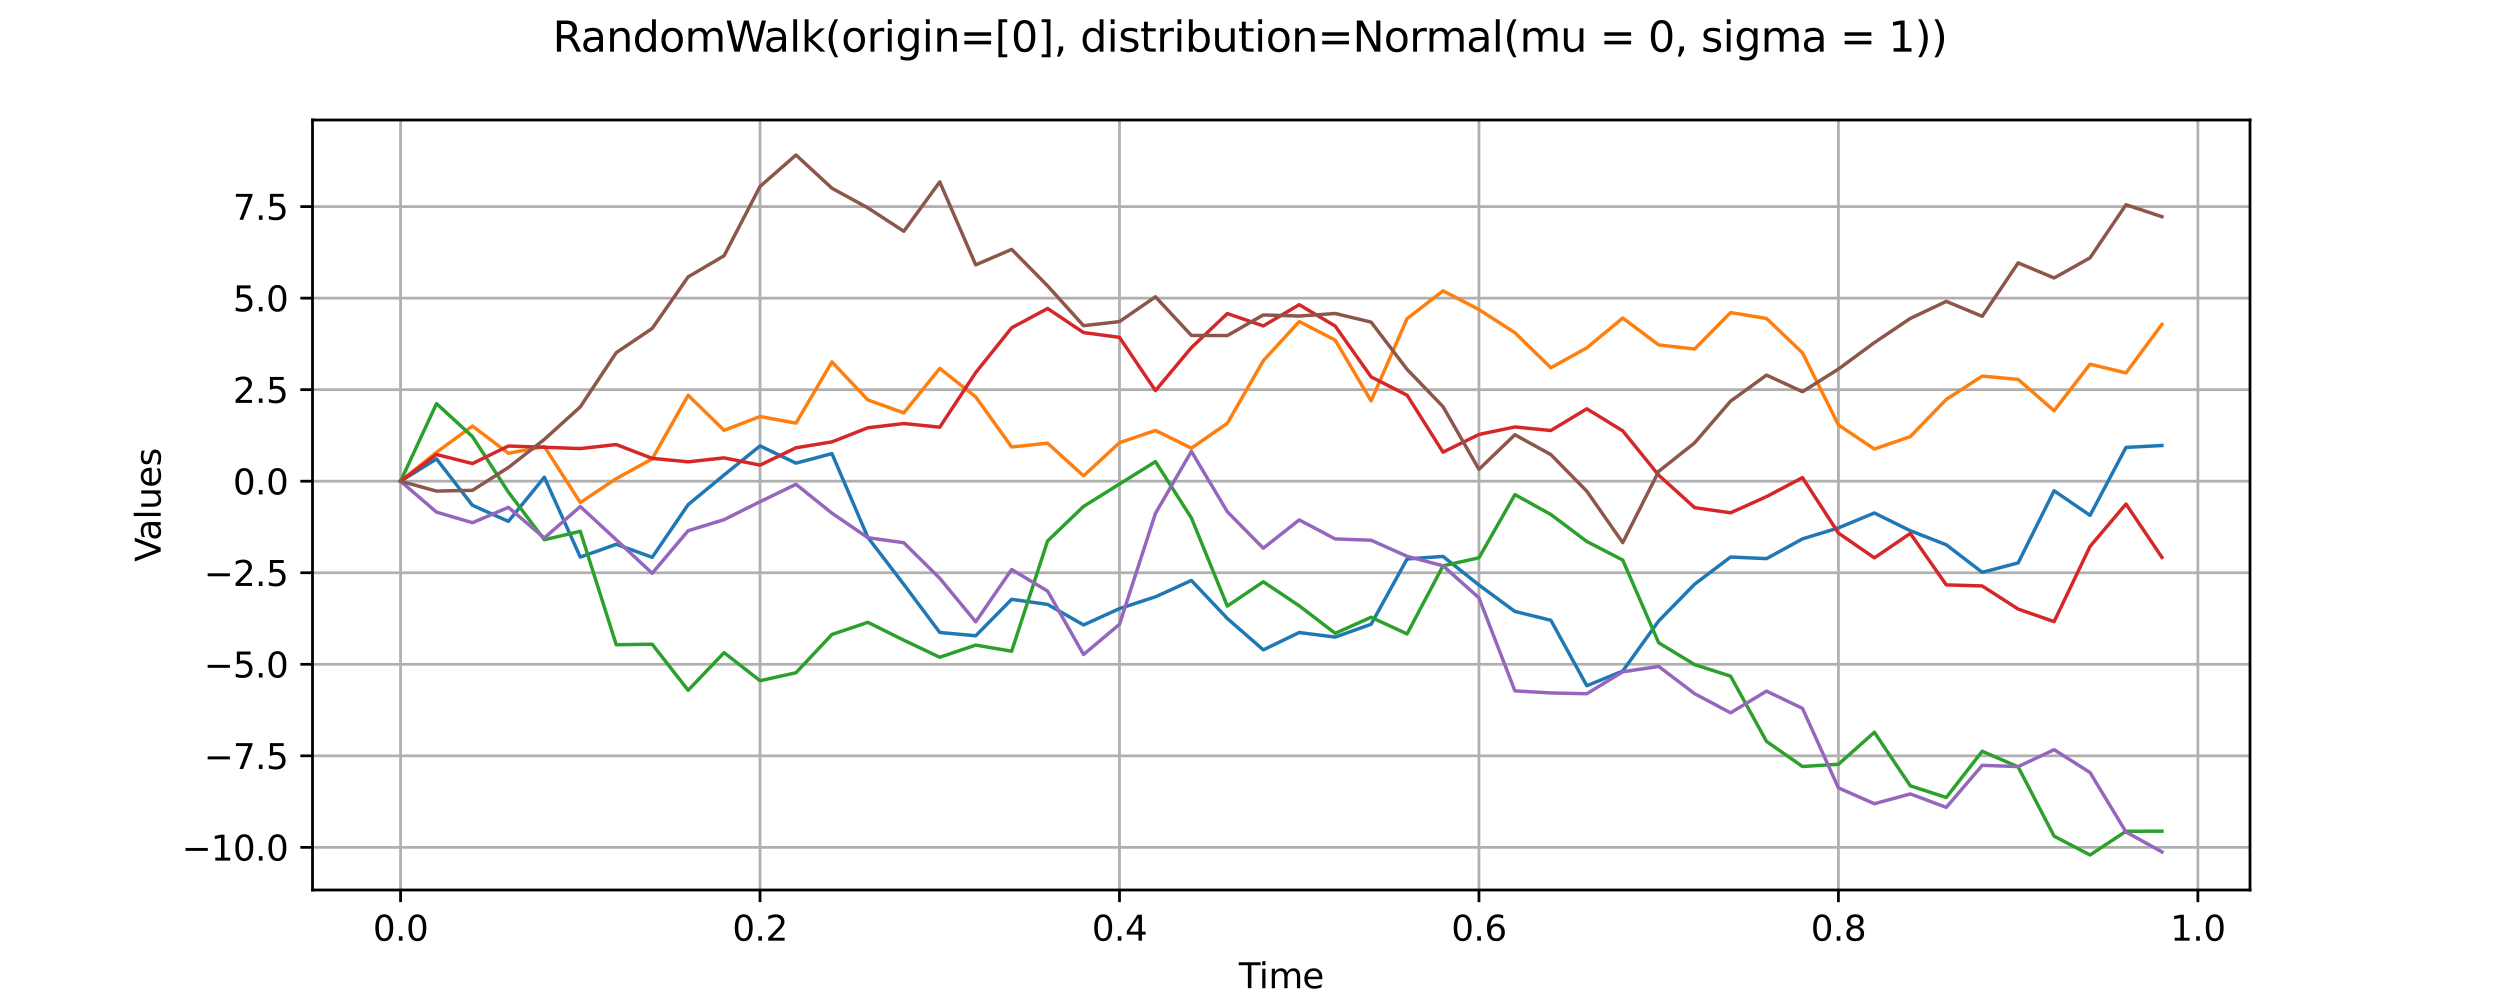 <?xml version="1.0" encoding="utf-8" standalone="no"?>
<!DOCTYPE svg PUBLIC "-//W3C//DTD SVG 1.1//EN"
  "http://www.w3.org/Graphics/SVG/1.1/DTD/svg11.dtd">
<svg xmlns:xlink="http://www.w3.org/1999/xlink" width="720pt" height="288pt" viewBox="0 0 720 288" xmlns="http://www.w3.org/2000/svg" version="1.1">
 <defs>
  <style type="text/css">*{stroke-linejoin: round; stroke-linecap: butt}</style>
 </defs>
 <g id="figure_1">
  <g id="patch_1">
   <path d="M 0 288 
L 720 288 
L 720 0 
L 0 0 
z
" style="fill: #ffffff"/>
  </g>
  <g id="axes_1">
   <g id="patch_2">
    <path d="M 90 256.32 
L 648 256.32 
L 648 34.56 
L 90 34.56 
z
" style="fill: #ffffff"/>
   </g>
   <g id="matplotlib.axis_1">
    <g id="xtick_1">
     <g id="line2d_1">
      <path d="M 115.364 256.32 
L 115.364 34.56 
" clip-path="url(#p24b1c2b25b)" style="fill: none; stroke: #b0b0b0; stroke-width: 0.8; stroke-linecap: square"/>
     </g>
     <g id="line2d_2">
      <defs>
       <path id="m6e82d33ff3" d="M 0 0 
L 0 3.5 
" style="stroke: #000000; stroke-width: 0.8"/>
      </defs>
      <g>
       <use xlink:href="#m6e82d33ff3" x="115.364" y="256.32" style="stroke: #000000; stroke-width: 0.8"/>
      </g>
     </g>
     <g id="text_1">
      <!-- 0.0 -->
      <g transform="translate(107.412 270.918) scale(0.1 -0.1)">
       <defs>
        <path id="DejaVuSans-30" d="M 2034 4250 
Q 1547 4250 1301 3770 
Q 1056 3291 1056 2328 
Q 1056 1369 1301 889 
Q 1547 409 2034 409 
Q 2525 409 2770 889 
Q 3016 1369 3016 2328 
Q 3016 3291 2770 3770 
Q 2525 4250 2034 4250 
z
M 2034 4750 
Q 2819 4750 3233 4129 
Q 3647 3509 3647 2328 
Q 3647 1150 3233 529 
Q 2819 -91 2034 -91 
Q 1250 -91 836 529 
Q 422 1150 422 2328 
Q 422 3509 836 4129 
Q 1250 4750 2034 4750 
z
" transform="scale(0.016)"/>
        <path id="DejaVuSans-2e" d="M 684 794 
L 1344 794 
L 1344 0 
L 684 0 
L 684 794 
z
" transform="scale(0.016)"/>
       </defs>
       <use xlink:href="#DejaVuSans-30"/>
       <use xlink:href="#DejaVuSans-2e" transform="translate(63.623 0)"/>
       <use xlink:href="#DejaVuSans-30" transform="translate(95.41 0)"/>
      </g>
     </g>
    </g>
    <g id="xtick_2">
     <g id="line2d_3">
      <path d="M 218.889 256.32 
L 218.889 34.56 
" clip-path="url(#p24b1c2b25b)" style="fill: none; stroke: #b0b0b0; stroke-width: 0.8; stroke-linecap: square"/>
     </g>
     <g id="line2d_4">
      <g>
       <use xlink:href="#m6e82d33ff3" x="218.889" y="256.32" style="stroke: #000000; stroke-width: 0.8"/>
      </g>
     </g>
     <g id="text_2">
      <!-- 0.2 -->
      <g transform="translate(210.937 270.918) scale(0.1 -0.1)">
       <defs>
        <path id="DejaVuSans-32" d="M 1228 531 
L 3431 531 
L 3431 0 
L 469 0 
L 469 531 
Q 828 903 1448 1529 
Q 2069 2156 2228 2338 
Q 2531 2678 2651 2914 
Q 2772 3150 2772 3378 
Q 2772 3750 2511 3984 
Q 2250 4219 1831 4219 
Q 1534 4219 1204 4116 
Q 875 4013 500 3803 
L 500 4441 
Q 881 4594 1212 4672 
Q 1544 4750 1819 4750 
Q 2544 4750 2975 4387 
Q 3406 4025 3406 3419 
Q 3406 3131 3298 2873 
Q 3191 2616 2906 2266 
Q 2828 2175 2409 1742 
Q 1991 1309 1228 531 
z
" transform="scale(0.016)"/>
       </defs>
       <use xlink:href="#DejaVuSans-30"/>
       <use xlink:href="#DejaVuSans-2e" transform="translate(63.623 0)"/>
       <use xlink:href="#DejaVuSans-32" transform="translate(95.41 0)"/>
      </g>
     </g>
    </g>
    <g id="xtick_3">
     <g id="line2d_5">
      <path d="M 322.414 256.32 
L 322.414 34.56 
" clip-path="url(#p24b1c2b25b)" style="fill: none; stroke: #b0b0b0; stroke-width: 0.8; stroke-linecap: square"/>
     </g>
     <g id="line2d_6">
      <g>
       <use xlink:href="#m6e82d33ff3" x="322.414" y="256.32" style="stroke: #000000; stroke-width: 0.8"/>
      </g>
     </g>
     <g id="text_3">
      <!-- 0.4 -->
      <g transform="translate(314.462 270.918) scale(0.1 -0.1)">
       <defs>
        <path id="DejaVuSans-34" d="M 2419 4116 
L 825 1625 
L 2419 1625 
L 2419 4116 
z
M 2253 4666 
L 3047 4666 
L 3047 1625 
L 3713 1625 
L 3713 1100 
L 3047 1100 
L 3047 0 
L 2419 0 
L 2419 1100 
L 313 1100 
L 313 1709 
L 2253 4666 
z
" transform="scale(0.016)"/>
       </defs>
       <use xlink:href="#DejaVuSans-30"/>
       <use xlink:href="#DejaVuSans-2e" transform="translate(63.623 0)"/>
       <use xlink:href="#DejaVuSans-34" transform="translate(95.41 0)"/>
      </g>
     </g>
    </g>
    <g id="xtick_4">
     <g id="line2d_7">
      <path d="M 425.939 256.32 
L 425.939 34.56 
" clip-path="url(#p24b1c2b25b)" style="fill: none; stroke: #b0b0b0; stroke-width: 0.8; stroke-linecap: square"/>
     </g>
     <g id="line2d_8">
      <g>
       <use xlink:href="#m6e82d33ff3" x="425.939" y="256.32" style="stroke: #000000; stroke-width: 0.8"/>
      </g>
     </g>
     <g id="text_4">
      <!-- 0.6 -->
      <g transform="translate(417.987 270.918) scale(0.1 -0.1)">
       <defs>
        <path id="DejaVuSans-36" d="M 2113 2584 
Q 1688 2584 1439 2293 
Q 1191 2003 1191 1497 
Q 1191 994 1439 701 
Q 1688 409 2113 409 
Q 2538 409 2786 701 
Q 3034 994 3034 1497 
Q 3034 2003 2786 2293 
Q 2538 2584 2113 2584 
z
M 3366 4563 
L 3366 3988 
Q 3128 4100 2886 4159 
Q 2644 4219 2406 4219 
Q 1781 4219 1451 3797 
Q 1122 3375 1075 2522 
Q 1259 2794 1537 2939 
Q 1816 3084 2150 3084 
Q 2853 3084 3261 2657 
Q 3669 2231 3669 1497 
Q 3669 778 3244 343 
Q 2819 -91 2113 -91 
Q 1303 -91 875 529 
Q 447 1150 447 2328 
Q 447 3434 972 4092 
Q 1497 4750 2381 4750 
Q 2619 4750 2861 4703 
Q 3103 4656 3366 4563 
z
" transform="scale(0.016)"/>
       </defs>
       <use xlink:href="#DejaVuSans-30"/>
       <use xlink:href="#DejaVuSans-2e" transform="translate(63.623 0)"/>
       <use xlink:href="#DejaVuSans-36" transform="translate(95.41 0)"/>
      </g>
     </g>
    </g>
    <g id="xtick_5">
     <g id="line2d_9">
      <path d="M 529.464 256.32 
L 529.464 34.56 
" clip-path="url(#p24b1c2b25b)" style="fill: none; stroke: #b0b0b0; stroke-width: 0.8; stroke-linecap: square"/>
     </g>
     <g id="line2d_10">
      <g>
       <use xlink:href="#m6e82d33ff3" x="529.464" y="256.32" style="stroke: #000000; stroke-width: 0.8"/>
      </g>
     </g>
     <g id="text_5">
      <!-- 0.8 -->
      <g transform="translate(521.512 270.918) scale(0.1 -0.1)">
       <defs>
        <path id="DejaVuSans-38" d="M 2034 2216 
Q 1584 2216 1326 1975 
Q 1069 1734 1069 1313 
Q 1069 891 1326 650 
Q 1584 409 2034 409 
Q 2484 409 2743 651 
Q 3003 894 3003 1313 
Q 3003 1734 2745 1975 
Q 2488 2216 2034 2216 
z
M 1403 2484 
Q 997 2584 770 2862 
Q 544 3141 544 3541 
Q 544 4100 942 4425 
Q 1341 4750 2034 4750 
Q 2731 4750 3128 4425 
Q 3525 4100 3525 3541 
Q 3525 3141 3298 2862 
Q 3072 2584 2669 2484 
Q 3125 2378 3379 2068 
Q 3634 1759 3634 1313 
Q 3634 634 3220 271 
Q 2806 -91 2034 -91 
Q 1263 -91 848 271 
Q 434 634 434 1313 
Q 434 1759 690 2068 
Q 947 2378 1403 2484 
z
M 1172 3481 
Q 1172 3119 1398 2916 
Q 1625 2713 2034 2713 
Q 2441 2713 2670 2916 
Q 2900 3119 2900 3481 
Q 2900 3844 2670 4047 
Q 2441 4250 2034 4250 
Q 1625 4250 1398 4047 
Q 1172 3844 1172 3481 
z
" transform="scale(0.016)"/>
       </defs>
       <use xlink:href="#DejaVuSans-30"/>
       <use xlink:href="#DejaVuSans-2e" transform="translate(63.623 0)"/>
       <use xlink:href="#DejaVuSans-38" transform="translate(95.41 0)"/>
      </g>
     </g>
    </g>
    <g id="xtick_6">
     <g id="line2d_11">
      <path d="M 632.989 256.32 
L 632.989 34.56 
" clip-path="url(#p24b1c2b25b)" style="fill: none; stroke: #b0b0b0; stroke-width: 0.8; stroke-linecap: square"/>
     </g>
     <g id="line2d_12">
      <g>
       <use xlink:href="#m6e82d33ff3" x="632.989" y="256.32" style="stroke: #000000; stroke-width: 0.8"/>
      </g>
     </g>
     <g id="text_6">
      <!-- 1.0 -->
      <g transform="translate(625.037 270.918) scale(0.1 -0.1)">
       <defs>
        <path id="DejaVuSans-31" d="M 794 531 
L 1825 531 
L 1825 4091 
L 703 3866 
L 703 4441 
L 1819 4666 
L 2450 4666 
L 2450 531 
L 3481 531 
L 3481 0 
L 794 0 
L 794 531 
z
" transform="scale(0.016)"/>
       </defs>
       <use xlink:href="#DejaVuSans-31"/>
       <use xlink:href="#DejaVuSans-2e" transform="translate(63.623 0)"/>
       <use xlink:href="#DejaVuSans-30" transform="translate(95.41 0)"/>
      </g>
     </g>
    </g>
    <g id="text_7">
     <!-- Time -->
     <g transform="translate(356.766 284.597) scale(0.1 -0.1)">
      <defs>
       <path id="DejaVuSans-54" d="M -19 4666 
L 3928 4666 
L 3928 4134 
L 2272 4134 
L 2272 0 
L 1638 0 
L 1638 4134 
L -19 4134 
L -19 4666 
z
" transform="scale(0.016)"/>
       <path id="DejaVuSans-69" d="M 603 3500 
L 1178 3500 
L 1178 0 
L 603 0 
L 603 3500 
z
M 603 4863 
L 1178 4863 
L 1178 4134 
L 603 4134 
L 603 4863 
z
" transform="scale(0.016)"/>
       <path id="DejaVuSans-6d" d="M 3328 2828 
Q 3544 3216 3844 3400 
Q 4144 3584 4550 3584 
Q 5097 3584 5394 3201 
Q 5691 2819 5691 2113 
L 5691 0 
L 5113 0 
L 5113 2094 
Q 5113 2597 4934 2840 
Q 4756 3084 4391 3084 
Q 3944 3084 3684 2787 
Q 3425 2491 3425 1978 
L 3425 0 
L 2847 0 
L 2847 2094 
Q 2847 2600 2669 2842 
Q 2491 3084 2119 3084 
Q 1678 3084 1418 2786 
Q 1159 2488 1159 1978 
L 1159 0 
L 581 0 
L 581 3500 
L 1159 3500 
L 1159 2956 
Q 1356 3278 1631 3431 
Q 1906 3584 2284 3584 
Q 2666 3584 2933 3390 
Q 3200 3197 3328 2828 
z
" transform="scale(0.016)"/>
       <path id="DejaVuSans-65" d="M 3597 1894 
L 3597 1613 
L 953 1613 
Q 991 1019 1311 708 
Q 1631 397 2203 397 
Q 2534 397 2845 478 
Q 3156 559 3463 722 
L 3463 178 
Q 3153 47 2828 -22 
Q 2503 -91 2169 -91 
Q 1331 -91 842 396 
Q 353 884 353 1716 
Q 353 2575 817 3079 
Q 1281 3584 2069 3584 
Q 2775 3584 3186 3129 
Q 3597 2675 3597 1894 
z
M 3022 2063 
Q 3016 2534 2758 2815 
Q 2500 3097 2075 3097 
Q 1594 3097 1305 2825 
Q 1016 2553 972 2059 
L 3022 2063 
z
" transform="scale(0.016)"/>
      </defs>
      <use xlink:href="#DejaVuSans-54"/>
      <use xlink:href="#DejaVuSans-69" transform="translate(57.959 0)"/>
      <use xlink:href="#DejaVuSans-6d" transform="translate(85.742 0)"/>
      <use xlink:href="#DejaVuSans-65" transform="translate(183.154 0)"/>
     </g>
    </g>
   </g>
   <g id="matplotlib.axis_2">
    <g id="ytick_1">
     <g id="line2d_13">
      <path d="M 90 244.044 
L 648 244.044 
" clip-path="url(#p24b1c2b25b)" style="fill: none; stroke: #b0b0b0; stroke-width: 0.8; stroke-linecap: square"/>
     </g>
     <g id="line2d_14">
      <defs>
       <path id="m97eb546185" d="M 0 0 
L -3.5 0 
" style="stroke: #000000; stroke-width: 0.8"/>
      </defs>
      <g>
       <use xlink:href="#m97eb546185" x="90" y="244.044" style="stroke: #000000; stroke-width: 0.8"/>
      </g>
     </g>
     <g id="text_8">
      <!-- −10.0 -->
      <g transform="translate(52.355 247.844) scale(0.1 -0.1)">
       <defs>
        <path id="DejaVuSans-2212" d="M 678 2272 
L 4684 2272 
L 4684 1741 
L 678 1741 
L 678 2272 
z
" transform="scale(0.016)"/>
       </defs>
       <use xlink:href="#DejaVuSans-2212"/>
       <use xlink:href="#DejaVuSans-31" transform="translate(83.789 0)"/>
       <use xlink:href="#DejaVuSans-30" transform="translate(147.412 0)"/>
       <use xlink:href="#DejaVuSans-2e" transform="translate(211.035 0)"/>
       <use xlink:href="#DejaVuSans-30" transform="translate(242.822 0)"/>
      </g>
     </g>
    </g>
    <g id="ytick_2">
     <g id="line2d_15">
      <path d="M 90 217.681 
L 648 217.681 
" clip-path="url(#p24b1c2b25b)" style="fill: none; stroke: #b0b0b0; stroke-width: 0.8; stroke-linecap: square"/>
     </g>
     <g id="line2d_16">
      <g>
       <use xlink:href="#m97eb546185" x="90" y="217.681" style="stroke: #000000; stroke-width: 0.8"/>
      </g>
     </g>
     <g id="text_9">
      <!-- −7.5 -->
      <g transform="translate(58.717 221.481) scale(0.1 -0.1)">
       <defs>
        <path id="DejaVuSans-37" d="M 525 4666 
L 3525 4666 
L 3525 4397 
L 1831 0 
L 1172 0 
L 2766 4134 
L 525 4134 
L 525 4666 
z
" transform="scale(0.016)"/>
        <path id="DejaVuSans-35" d="M 691 4666 
L 3169 4666 
L 3169 4134 
L 1269 4134 
L 1269 2991 
Q 1406 3038 1543 3061 
Q 1681 3084 1819 3084 
Q 2600 3084 3056 2656 
Q 3513 2228 3513 1497 
Q 3513 744 3044 326 
Q 2575 -91 1722 -91 
Q 1428 -91 1123 -41 
Q 819 9 494 109 
L 494 744 
Q 775 591 1075 516 
Q 1375 441 1709 441 
Q 2250 441 2565 725 
Q 2881 1009 2881 1497 
Q 2881 1984 2565 2268 
Q 2250 2553 1709 2553 
Q 1456 2553 1204 2497 
Q 953 2441 691 2322 
L 691 4666 
z
" transform="scale(0.016)"/>
       </defs>
       <use xlink:href="#DejaVuSans-2212"/>
       <use xlink:href="#DejaVuSans-37" transform="translate(83.789 0)"/>
       <use xlink:href="#DejaVuSans-2e" transform="translate(147.412 0)"/>
       <use xlink:href="#DejaVuSans-35" transform="translate(179.199 0)"/>
      </g>
     </g>
    </g>
    <g id="ytick_3">
     <g id="line2d_17">
      <path d="M 90 191.318 
L 648 191.318 
" clip-path="url(#p24b1c2b25b)" style="fill: none; stroke: #b0b0b0; stroke-width: 0.8; stroke-linecap: square"/>
     </g>
     <g id="line2d_18">
      <g>
       <use xlink:href="#m97eb546185" x="90" y="191.318" style="stroke: #000000; stroke-width: 0.8"/>
      </g>
     </g>
     <g id="text_10">
      <!-- −5.0 -->
      <g transform="translate(58.717 195.117) scale(0.1 -0.1)">
       <use xlink:href="#DejaVuSans-2212"/>
       <use xlink:href="#DejaVuSans-35" transform="translate(83.789 0)"/>
       <use xlink:href="#DejaVuSans-2e" transform="translate(147.412 0)"/>
       <use xlink:href="#DejaVuSans-30" transform="translate(179.199 0)"/>
      </g>
     </g>
    </g>
    <g id="ytick_4">
     <g id="line2d_19">
      <path d="M 90 164.955 
L 648 164.955 
" clip-path="url(#p24b1c2b25b)" style="fill: none; stroke: #b0b0b0; stroke-width: 0.8; stroke-linecap: square"/>
     </g>
     <g id="line2d_20">
      <g>
       <use xlink:href="#m97eb546185" x="90" y="164.955" style="stroke: #000000; stroke-width: 0.8"/>
      </g>
     </g>
     <g id="text_11">
      <!-- −2.5 -->
      <g transform="translate(58.717 168.754) scale(0.1 -0.1)">
       <use xlink:href="#DejaVuSans-2212"/>
       <use xlink:href="#DejaVuSans-32" transform="translate(83.789 0)"/>
       <use xlink:href="#DejaVuSans-2e" transform="translate(147.412 0)"/>
       <use xlink:href="#DejaVuSans-35" transform="translate(179.199 0)"/>
      </g>
     </g>
    </g>
    <g id="ytick_5">
     <g id="line2d_21">
      <path d="M 90 138.592 
L 648 138.592 
" clip-path="url(#p24b1c2b25b)" style="fill: none; stroke: #b0b0b0; stroke-width: 0.8; stroke-linecap: square"/>
     </g>
     <g id="line2d_22">
      <g>
       <use xlink:href="#m97eb546185" x="90" y="138.592" style="stroke: #000000; stroke-width: 0.8"/>
      </g>
     </g>
     <g id="text_12">
      <!-- 0.0 -->
      <g transform="translate(67.097 142.391) scale(0.1 -0.1)">
       <use xlink:href="#DejaVuSans-30"/>
       <use xlink:href="#DejaVuSans-2e" transform="translate(63.623 0)"/>
       <use xlink:href="#DejaVuSans-30" transform="translate(95.41 0)"/>
      </g>
     </g>
    </g>
    <g id="ytick_6">
     <g id="line2d_23">
      <path d="M 90 112.229 
L 648 112.229 
" clip-path="url(#p24b1c2b25b)" style="fill: none; stroke: #b0b0b0; stroke-width: 0.8; stroke-linecap: square"/>
     </g>
     <g id="line2d_24">
      <g>
       <use xlink:href="#m97eb546185" x="90" y="112.229" style="stroke: #000000; stroke-width: 0.8"/>
      </g>
     </g>
     <g id="text_13">
      <!-- 2.5 -->
      <g transform="translate(67.097 116.028) scale(0.1 -0.1)">
       <use xlink:href="#DejaVuSans-32"/>
       <use xlink:href="#DejaVuSans-2e" transform="translate(63.623 0)"/>
       <use xlink:href="#DejaVuSans-35" transform="translate(95.41 0)"/>
      </g>
     </g>
    </g>
    <g id="ytick_7">
     <g id="line2d_25">
      <path d="M 90 85.866 
L 648 85.866 
" clip-path="url(#p24b1c2b25b)" style="fill: none; stroke: #b0b0b0; stroke-width: 0.8; stroke-linecap: square"/>
     </g>
     <g id="line2d_26">
      <g>
       <use xlink:href="#m97eb546185" x="90" y="85.866" style="stroke: #000000; stroke-width: 0.8"/>
      </g>
     </g>
     <g id="text_14">
      <!-- 5.0 -->
      <g transform="translate(67.097 89.665) scale(0.1 -0.1)">
       <use xlink:href="#DejaVuSans-35"/>
       <use xlink:href="#DejaVuSans-2e" transform="translate(63.623 0)"/>
       <use xlink:href="#DejaVuSans-30" transform="translate(95.41 0)"/>
      </g>
     </g>
    </g>
    <g id="ytick_8">
     <g id="line2d_27">
      <path d="M 90 59.502 
L 648 59.502 
" clip-path="url(#p24b1c2b25b)" style="fill: none; stroke: #b0b0b0; stroke-width: 0.8; stroke-linecap: square"/>
     </g>
     <g id="line2d_28">
      <g>
       <use xlink:href="#m97eb546185" x="90" y="59.502" style="stroke: #000000; stroke-width: 0.8"/>
      </g>
     </g>
     <g id="text_15">
      <!-- 7.5 -->
      <g transform="translate(67.097 63.302) scale(0.1 -0.1)">
       <use xlink:href="#DejaVuSans-37"/>
       <use xlink:href="#DejaVuSans-2e" transform="translate(63.623 0)"/>
       <use xlink:href="#DejaVuSans-35" transform="translate(95.41 0)"/>
      </g>
     </g>
    </g>
    <g id="text_16">
     <!-- Values -->
     <g transform="translate(46.275 161.776) rotate(-90) scale(0.1 -0.1)">
      <defs>
       <path id="DejaVuSans-56" d="M 1831 0 
L 50 4666 
L 709 4666 
L 2188 738 
L 3669 4666 
L 4325 4666 
L 2547 0 
L 1831 0 
z
" transform="scale(0.016)"/>
       <path id="DejaVuSans-61" d="M 2194 1759 
Q 1497 1759 1228 1600 
Q 959 1441 959 1056 
Q 959 750 1161 570 
Q 1363 391 1709 391 
Q 2188 391 2477 730 
Q 2766 1069 2766 1631 
L 2766 1759 
L 2194 1759 
z
M 3341 1997 
L 3341 0 
L 2766 0 
L 2766 531 
Q 2569 213 2275 61 
Q 1981 -91 1556 -91 
Q 1019 -91 701 211 
Q 384 513 384 1019 
Q 384 1609 779 1909 
Q 1175 2209 1959 2209 
L 2766 2209 
L 2766 2266 
Q 2766 2663 2505 2880 
Q 2244 3097 1772 3097 
Q 1472 3097 1187 3025 
Q 903 2953 641 2809 
L 641 3341 
Q 956 3463 1253 3523 
Q 1550 3584 1831 3584 
Q 2591 3584 2966 3190 
Q 3341 2797 3341 1997 
z
" transform="scale(0.016)"/>
       <path id="DejaVuSans-6c" d="M 603 4863 
L 1178 4863 
L 1178 0 
L 603 0 
L 603 4863 
z
" transform="scale(0.016)"/>
       <path id="DejaVuSans-75" d="M 544 1381 
L 544 3500 
L 1119 3500 
L 1119 1403 
Q 1119 906 1312 657 
Q 1506 409 1894 409 
Q 2359 409 2629 706 
Q 2900 1003 2900 1516 
L 2900 3500 
L 3475 3500 
L 3475 0 
L 2900 0 
L 2900 538 
Q 2691 219 2414 64 
Q 2138 -91 1772 -91 
Q 1169 -91 856 284 
Q 544 659 544 1381 
z
M 1991 3584 
L 1991 3584 
z
" transform="scale(0.016)"/>
       <path id="DejaVuSans-73" d="M 2834 3397 
L 2834 2853 
Q 2591 2978 2328 3040 
Q 2066 3103 1784 3103 
Q 1356 3103 1142 2972 
Q 928 2841 928 2578 
Q 928 2378 1081 2264 
Q 1234 2150 1697 2047 
L 1894 2003 
Q 2506 1872 2764 1633 
Q 3022 1394 3022 966 
Q 3022 478 2636 193 
Q 2250 -91 1575 -91 
Q 1294 -91 989 -36 
Q 684 19 347 128 
L 347 722 
Q 666 556 975 473 
Q 1284 391 1588 391 
Q 1994 391 2212 530 
Q 2431 669 2431 922 
Q 2431 1156 2273 1281 
Q 2116 1406 1581 1522 
L 1381 1569 
Q 847 1681 609 1914 
Q 372 2147 372 2553 
Q 372 3047 722 3315 
Q 1072 3584 1716 3584 
Q 2034 3584 2315 3537 
Q 2597 3491 2834 3397 
z
" transform="scale(0.016)"/>
      </defs>
      <use xlink:href="#DejaVuSans-56"/>
      <use xlink:href="#DejaVuSans-61" transform="translate(60.658 0)"/>
      <use xlink:href="#DejaVuSans-6c" transform="translate(121.938 0)"/>
      <use xlink:href="#DejaVuSans-75" transform="translate(149.721 0)"/>
      <use xlink:href="#DejaVuSans-65" transform="translate(213.1 0)"/>
      <use xlink:href="#DejaVuSans-73" transform="translate(274.623 0)"/>
     </g>
    </g>
   </g>
   <g id="line2d_29">
    <path d="M 115.364 138.592 
L 125.716 132.178 
L 136.069 145.53 
L 146.421 150.152 
L 156.774 137.44 
L 167.126 160.443 
L 177.479 156.752 
L 187.831 160.496 
L 198.184 145.339 
L 208.536 136.791 
L 218.889 128.427 
L 229.241 133.388 
L 239.594 130.636 
L 249.946 154.785 
L 260.299 168.314 
L 270.651 182.147 
L 281.004 183.104 
L 291.356 172.603 
L 301.709 174.074 
L 312.061 179.981 
L 322.414 175.283 
L 332.766 171.878 
L 343.119 167.177 
L 353.471 178.124 
L 363.824 187.158 
L 374.176 182.164 
L 384.529 183.487 
L 394.881 179.781 
L 405.234 160.986 
L 415.586 160.246 
L 425.939 168.485 
L 436.291 176.094 
L 446.644 178.638 
L 456.996 197.492 
L 467.349 193.26 
L 477.701 178.836 
L 488.054 168.245 
L 498.406 160.425 
L 508.759 160.885 
L 519.111 155.197 
L 529.464 152.034 
L 539.816 147.735 
L 550.169 152.85 
L 560.521 156.889 
L 570.874 164.828 
L 581.226 162.108 
L 591.579 141.347 
L 601.931 148.426 
L 612.284 128.856 
L 622.636 128.306 
" clip-path="url(#p24b1c2b25b)" style="fill: none; stroke: #1f77b4; stroke-linecap: square"/>
   </g>
   <g id="line2d_30">
    <path d="M 115.364 138.592 
L 125.716 130.256 
L 136.069 122.702 
L 146.421 130.544 
L 156.774 128.6 
L 167.126 144.742 
L 177.479 137.834 
L 187.831 132.16 
L 198.184 113.83 
L 208.536 123.94 
L 218.889 119.955 
L 229.241 121.864 
L 239.594 104.222 
L 249.946 115.178 
L 260.299 118.906 
L 270.651 106.106 
L 281.004 114.3 
L 291.356 128.732 
L 301.709 127.641 
L 312.061 137.045 
L 322.414 127.495 
L 332.766 123.965 
L 343.119 129.065 
L 353.471 121.916 
L 363.824 103.89 
L 374.176 92.6 
L 384.529 97.946 
L 394.881 115.46 
L 405.234 91.773 
L 415.586 83.763 
L 425.939 89.149 
L 436.291 95.825 
L 446.644 105.917 
L 456.996 100.18 
L 467.349 91.59 
L 477.701 99.338 
L 488.054 100.513 
L 498.406 90.026 
L 508.759 91.72 
L 519.111 101.62 
L 529.464 122.38 
L 539.816 129.315 
L 550.169 125.743 
L 560.521 115.033 
L 570.874 108.314 
L 581.226 109.262 
L 591.579 118.288 
L 601.931 104.882 
L 612.284 107.394 
L 622.636 93.408 
" clip-path="url(#p24b1c2b25b)" style="fill: none; stroke: #ff7f0e; stroke-linecap: square"/>
   </g>
   <g id="line2d_31">
    <path d="M 115.364 138.592 
L 125.716 116.239 
L 136.069 125.747 
L 146.421 141.744 
L 156.774 155.446 
L 167.126 153.017 
L 177.479 185.679 
L 187.831 185.54 
L 198.184 198.8 
L 208.536 187.962 
L 218.889 196.044 
L 229.241 193.75 
L 239.594 182.727 
L 249.946 179.23 
L 260.299 184.378 
L 270.651 189.287 
L 281.004 185.785 
L 291.356 187.554 
L 301.709 155.785 
L 312.061 145.851 
L 322.414 139.398 
L 332.766 132.948 
L 343.119 149.161 
L 353.471 174.54 
L 363.824 167.549 
L 374.176 174.469 
L 384.529 182.395 
L 394.881 177.774 
L 405.234 182.576 
L 415.586 162.958 
L 425.939 160.641 
L 436.291 142.445 
L 446.644 148.175 
L 456.996 155.945 
L 467.349 161.304 
L 477.701 185.122 
L 488.054 191.411 
L 498.406 194.73 
L 508.759 213.529 
L 519.111 220.75 
L 529.464 220.105 
L 539.816 210.892 
L 550.169 226.319 
L 560.521 229.681 
L 570.874 216.36 
L 581.226 220.86 
L 591.579 240.816 
L 601.931 246.24 
L 612.284 239.415 
L 622.636 239.376 
" clip-path="url(#p24b1c2b25b)" style="fill: none; stroke: #2ca02c; stroke-linecap: square"/>
   </g>
   <g id="line2d_32">
    <path d="M 115.364 138.592 
L 125.716 130.897 
L 136.069 133.504 
L 146.421 128.451 
L 156.774 128.806 
L 167.126 129.193 
L 177.479 128.03 
L 187.831 132.004 
L 198.184 133.012 
L 208.536 131.862 
L 218.889 133.958 
L 229.241 128.963 
L 239.594 127.259 
L 249.946 123.204 
L 260.299 121.976 
L 270.651 123.031 
L 281.004 107.302 
L 291.356 94.405 
L 301.709 88.852 
L 312.061 95.779 
L 322.414 97.163 
L 332.766 112.49 
L 343.119 100.109 
L 353.471 90.308 
L 363.824 93.863 
L 374.176 87.761 
L 384.529 93.903 
L 394.881 108.549 
L 405.234 113.819 
L 415.586 130.218 
L 425.939 125.124 
L 436.291 122.962 
L 446.644 123.988 
L 456.996 117.739 
L 467.349 124.088 
L 477.701 136.848 
L 488.054 146.199 
L 498.406 147.687 
L 508.759 143.026 
L 519.111 137.551 
L 529.464 153.523 
L 539.816 160.661 
L 550.169 153.62 
L 560.521 168.445 
L 570.874 168.756 
L 581.226 175.419 
L 591.579 179.027 
L 601.931 157.374 
L 612.284 145.155 
L 622.636 160.521 
" clip-path="url(#p24b1c2b25b)" style="fill: none; stroke: #d62728; stroke-linecap: square"/>
   </g>
   <g id="patch_3">
    <path d="M 90 256.32 
L 90 34.56 
" style="fill: none; stroke: #000000; stroke-width: 0.8; stroke-linejoin: miter; stroke-linecap: square"/>
   </g>
   <g id="patch_4">
    <path d="M 648 256.32 
L 648 34.56 
" style="fill: none; stroke: #000000; stroke-width: 0.8; stroke-linejoin: miter; stroke-linecap: square"/>
   </g>
   <g id="patch_5">
    <path d="M 90 256.32 
L 648 256.32 
" style="fill: none; stroke: #000000; stroke-width: 0.8; stroke-linejoin: miter; stroke-linecap: square"/>
   </g>
   <g id="patch_6">
    <path d="M 90 34.56 
L 648 34.56 
" style="fill: none; stroke: #000000; stroke-width: 0.8; stroke-linejoin: miter; stroke-linecap: square"/>
   </g>
   <g id="line2d_33">
    <path d="M 115.364 138.592 
L 125.716 147.496 
L 136.069 150.539 
L 146.421 146.118 
L 156.774 154.935 
L 167.126 145.884 
L 177.479 155.444 
L 187.831 165.112 
L 198.184 152.845 
L 208.536 149.662 
L 218.889 144.491 
L 229.241 139.478 
L 239.594 147.795 
L 249.946 154.854 
L 260.299 156.309 
L 270.651 166.554 
L 281.004 179.08 
L 291.356 164.019 
L 301.709 170.233 
L 312.061 188.499 
L 322.414 179.799 
L 332.766 147.868 
L 343.119 129.996 
L 353.471 147.377 
L 363.824 157.885 
L 374.176 149.733 
L 384.529 155.211 
L 394.881 155.582 
L 405.234 160.22 
L 415.586 162.955 
L 425.939 172.187 
L 436.291 198.97 
L 446.644 199.568 
L 456.996 199.797 
L 467.349 193.478 
L 477.701 191.929 
L 488.054 199.789 
L 498.406 205.289 
L 508.759 199.046 
L 519.111 204.003 
L 529.464 226.909 
L 539.816 231.471 
L 550.169 228.647 
L 560.521 232.528 
L 570.874 220.417 
L 581.226 220.779 
L 591.579 215.917 
L 601.931 222.481 
L 612.284 239.617 
L 622.636 245.345 
" clip-path="url(#p24b1c2b25b)" style="fill: none; stroke: #9467bd; stroke-linecap: square"/>
   </g>
   <g id="line2d_34">
    <path d="M 115.364 138.592 
L 125.716 141.434 
L 136.069 141.214 
L 146.421 134.635 
L 156.774 126.546 
L 167.126 117.173 
L 177.479 101.563 
L 187.831 94.592 
L 198.184 79.735 
L 208.536 73.659 
L 218.889 53.694 
L 229.241 44.64 
L 239.594 54.208 
L 249.946 59.876 
L 260.299 66.609 
L 270.651 52.388 
L 281.004 76.284 
L 291.356 71.821 
L 301.709 82.326 
L 312.061 93.794 
L 322.414 92.622 
L 332.766 85.476 
L 343.119 96.602 
L 353.471 96.645 
L 363.824 90.71 
L 374.176 91.022 
L 384.529 90.282 
L 394.881 92.763 
L 405.234 106.369 
L 415.586 117.111 
L 425.939 135.157 
L 436.291 125.21 
L 446.644 130.929 
L 456.996 141.464 
L 467.349 156.276 
L 477.701 135.754 
L 488.054 127.533 
L 498.406 115.528 
L 508.759 108.029 
L 519.111 112.81 
L 529.464 106.289 
L 539.816 98.675 
L 550.169 91.715 
L 560.521 86.802 
L 570.874 91.102 
L 581.226 75.714 
L 591.579 80.054 
L 601.931 74.26 
L 612.284 58.968 
L 622.636 62.418 
" clip-path="url(#p24b1c2b25b)" style="fill: none; stroke: #8c564b; stroke-linecap: square"/>
   </g>
  </g>
  <g id="text_17">
   <!-- RandomWalk(origin=[0], distribution=Normal(mu = 0, sigma = 1)) -->
   <g transform="translate(159.175 14.878) scale(0.12 -0.12)">
    <defs>
     <path id="DejaVuSans-52" d="M 2841 2188 
Q 3044 2119 3236 1894 
Q 3428 1669 3622 1275 
L 4263 0 
L 3584 0 
L 2988 1197 
Q 2756 1666 2539 1819 
Q 2322 1972 1947 1972 
L 1259 1972 
L 1259 0 
L 628 0 
L 628 4666 
L 2053 4666 
Q 2853 4666 3247 4331 
Q 3641 3997 3641 3322 
Q 3641 2881 3436 2590 
Q 3231 2300 2841 2188 
z
M 1259 4147 
L 1259 2491 
L 2053 2491 
Q 2509 2491 2742 2702 
Q 2975 2913 2975 3322 
Q 2975 3731 2742 3939 
Q 2509 4147 2053 4147 
L 1259 4147 
z
" transform="scale(0.016)"/>
     <path id="DejaVuSans-6e" d="M 3513 2113 
L 3513 0 
L 2938 0 
L 2938 2094 
Q 2938 2591 2744 2837 
Q 2550 3084 2163 3084 
Q 1697 3084 1428 2787 
Q 1159 2491 1159 1978 
L 1159 0 
L 581 0 
L 581 3500 
L 1159 3500 
L 1159 2956 
Q 1366 3272 1645 3428 
Q 1925 3584 2291 3584 
Q 2894 3584 3203 3211 
Q 3513 2838 3513 2113 
z
" transform="scale(0.016)"/>
     <path id="DejaVuSans-64" d="M 2906 2969 
L 2906 4863 
L 3481 4863 
L 3481 0 
L 2906 0 
L 2906 525 
Q 2725 213 2448 61 
Q 2172 -91 1784 -91 
Q 1150 -91 751 415 
Q 353 922 353 1747 
Q 353 2572 751 3078 
Q 1150 3584 1784 3584 
Q 2172 3584 2448 3432 
Q 2725 3281 2906 2969 
z
M 947 1747 
Q 947 1113 1208 752 
Q 1469 391 1925 391 
Q 2381 391 2643 752 
Q 2906 1113 2906 1747 
Q 2906 2381 2643 2742 
Q 2381 3103 1925 3103 
Q 1469 3103 1208 2742 
Q 947 2381 947 1747 
z
" transform="scale(0.016)"/>
     <path id="DejaVuSans-6f" d="M 1959 3097 
Q 1497 3097 1228 2736 
Q 959 2375 959 1747 
Q 959 1119 1226 758 
Q 1494 397 1959 397 
Q 2419 397 2687 759 
Q 2956 1122 2956 1747 
Q 2956 2369 2687 2733 
Q 2419 3097 1959 3097 
z
M 1959 3584 
Q 2709 3584 3137 3096 
Q 3566 2609 3566 1747 
Q 3566 888 3137 398 
Q 2709 -91 1959 -91 
Q 1206 -91 779 398 
Q 353 888 353 1747 
Q 353 2609 779 3096 
Q 1206 3584 1959 3584 
z
" transform="scale(0.016)"/>
     <path id="DejaVuSans-57" d="M 213 4666 
L 850 4666 
L 1831 722 
L 2809 4666 
L 3519 4666 
L 4500 722 
L 5478 4666 
L 6119 4666 
L 4947 0 
L 4153 0 
L 3169 4050 
L 2175 0 
L 1381 0 
L 213 4666 
z
" transform="scale(0.016)"/>
     <path id="DejaVuSans-6b" d="M 581 4863 
L 1159 4863 
L 1159 1991 
L 2875 3500 
L 3609 3500 
L 1753 1863 
L 3688 0 
L 2938 0 
L 1159 1709 
L 1159 0 
L 581 0 
L 581 4863 
z
" transform="scale(0.016)"/>
     <path id="DejaVuSans-28" d="M 1984 4856 
Q 1566 4138 1362 3434 
Q 1159 2731 1159 2009 
Q 1159 1288 1364 580 
Q 1569 -128 1984 -844 
L 1484 -844 
Q 1016 -109 783 600 
Q 550 1309 550 2009 
Q 550 2706 781 3412 
Q 1013 4119 1484 4856 
L 1984 4856 
z
" transform="scale(0.016)"/>
     <path id="DejaVuSans-72" d="M 2631 2963 
Q 2534 3019 2420 3045 
Q 2306 3072 2169 3072 
Q 1681 3072 1420 2755 
Q 1159 2438 1159 1844 
L 1159 0 
L 581 0 
L 581 3500 
L 1159 3500 
L 1159 2956 
Q 1341 3275 1631 3429 
Q 1922 3584 2338 3584 
Q 2397 3584 2469 3576 
Q 2541 3569 2628 3553 
L 2631 2963 
z
" transform="scale(0.016)"/>
     <path id="DejaVuSans-67" d="M 2906 1791 
Q 2906 2416 2648 2759 
Q 2391 3103 1925 3103 
Q 1463 3103 1205 2759 
Q 947 2416 947 1791 
Q 947 1169 1205 825 
Q 1463 481 1925 481 
Q 2391 481 2648 825 
Q 2906 1169 2906 1791 
z
M 3481 434 
Q 3481 -459 3084 -895 
Q 2688 -1331 1869 -1331 
Q 1566 -1331 1297 -1286 
Q 1028 -1241 775 -1147 
L 775 -588 
Q 1028 -725 1275 -790 
Q 1522 -856 1778 -856 
Q 2344 -856 2625 -561 
Q 2906 -266 2906 331 
L 2906 616 
Q 2728 306 2450 153 
Q 2172 0 1784 0 
Q 1141 0 747 490 
Q 353 981 353 1791 
Q 353 2603 747 3093 
Q 1141 3584 1784 3584 
Q 2172 3584 2450 3431 
Q 2728 3278 2906 2969 
L 2906 3500 
L 3481 3500 
L 3481 434 
z
" transform="scale(0.016)"/>
     <path id="DejaVuSans-3d" d="M 678 2906 
L 4684 2906 
L 4684 2381 
L 678 2381 
L 678 2906 
z
M 678 1631 
L 4684 1631 
L 4684 1100 
L 678 1100 
L 678 1631 
z
" transform="scale(0.016)"/>
     <path id="DejaVuSans-5b" d="M 550 4863 
L 1875 4863 
L 1875 4416 
L 1125 4416 
L 1125 -397 
L 1875 -397 
L 1875 -844 
L 550 -844 
L 550 4863 
z
" transform="scale(0.016)"/>
     <path id="DejaVuSans-5d" d="M 1947 4863 
L 1947 -844 
L 622 -844 
L 622 -397 
L 1369 -397 
L 1369 4416 
L 622 4416 
L 622 4863 
L 1947 4863 
z
" transform="scale(0.016)"/>
     <path id="DejaVuSans-2c" d="M 750 794 
L 1409 794 
L 1409 256 
L 897 -744 
L 494 -744 
L 750 256 
L 750 794 
z
" transform="scale(0.016)"/>
     <path id="DejaVuSans-20" transform="scale(0.016)"/>
     <path id="DejaVuSans-74" d="M 1172 4494 
L 1172 3500 
L 2356 3500 
L 2356 3053 
L 1172 3053 
L 1172 1153 
Q 1172 725 1289 603 
Q 1406 481 1766 481 
L 2356 481 
L 2356 0 
L 1766 0 
Q 1100 0 847 248 
Q 594 497 594 1153 
L 594 3053 
L 172 3053 
L 172 3500 
L 594 3500 
L 594 4494 
L 1172 4494 
z
" transform="scale(0.016)"/>
     <path id="DejaVuSans-62" d="M 3116 1747 
Q 3116 2381 2855 2742 
Q 2594 3103 2138 3103 
Q 1681 3103 1420 2742 
Q 1159 2381 1159 1747 
Q 1159 1113 1420 752 
Q 1681 391 2138 391 
Q 2594 391 2855 752 
Q 3116 1113 3116 1747 
z
M 1159 2969 
Q 1341 3281 1617 3432 
Q 1894 3584 2278 3584 
Q 2916 3584 3314 3078 
Q 3713 2572 3713 1747 
Q 3713 922 3314 415 
Q 2916 -91 2278 -91 
Q 1894 -91 1617 61 
Q 1341 213 1159 525 
L 1159 0 
L 581 0 
L 581 4863 
L 1159 4863 
L 1159 2969 
z
" transform="scale(0.016)"/>
     <path id="DejaVuSans-4e" d="M 628 4666 
L 1478 4666 
L 3547 763 
L 3547 4666 
L 4159 4666 
L 4159 0 
L 3309 0 
L 1241 3903 
L 1241 0 
L 628 0 
L 628 4666 
z
" transform="scale(0.016)"/>
     <path id="DejaVuSans-29" d="M 513 4856 
L 1013 4856 
Q 1481 4119 1714 3412 
Q 1947 2706 1947 2009 
Q 1947 1309 1714 600 
Q 1481 -109 1013 -844 
L 513 -844 
Q 928 -128 1133 580 
Q 1338 1288 1338 2009 
Q 1338 2731 1133 3434 
Q 928 4138 513 4856 
z
" transform="scale(0.016)"/>
    </defs>
    <use xlink:href="#DejaVuSans-52"/>
    <use xlink:href="#DejaVuSans-61" transform="translate(67.232 0)"/>
    <use xlink:href="#DejaVuSans-6e" transform="translate(128.512 0)"/>
    <use xlink:href="#DejaVuSans-64" transform="translate(191.891 0)"/>
    <use xlink:href="#DejaVuSans-6f" transform="translate(255.367 0)"/>
    <use xlink:href="#DejaVuSans-6d" transform="translate(316.549 0)"/>
    <use xlink:href="#DejaVuSans-57" transform="translate(413.961 0)"/>
    <use xlink:href="#DejaVuSans-61" transform="translate(506.463 0)"/>
    <use xlink:href="#DejaVuSans-6c" transform="translate(567.742 0)"/>
    <use xlink:href="#DejaVuSans-6b" transform="translate(595.525 0)"/>
    <use xlink:href="#DejaVuSans-28" transform="translate(653.436 0)"/>
    <use xlink:href="#DejaVuSans-6f" transform="translate(692.449 0)"/>
    <use xlink:href="#DejaVuSans-72" transform="translate(753.631 0)"/>
    <use xlink:href="#DejaVuSans-69" transform="translate(794.744 0)"/>
    <use xlink:href="#DejaVuSans-67" transform="translate(822.527 0)"/>
    <use xlink:href="#DejaVuSans-69" transform="translate(886.004 0)"/>
    <use xlink:href="#DejaVuSans-6e" transform="translate(913.787 0)"/>
    <use xlink:href="#DejaVuSans-3d" transform="translate(977.166 0)"/>
    <use xlink:href="#DejaVuSans-5b" transform="translate(1060.955 0)"/>
    <use xlink:href="#DejaVuSans-30" transform="translate(1099.969 0)"/>
    <use xlink:href="#DejaVuSans-5d" transform="translate(1163.592 0)"/>
    <use xlink:href="#DejaVuSans-2c" transform="translate(1202.605 0)"/>
    <use xlink:href="#DejaVuSans-20" transform="translate(1234.393 0)"/>
    <use xlink:href="#DejaVuSans-64" transform="translate(1266.18 0)"/>
    <use xlink:href="#DejaVuSans-69" transform="translate(1329.656 0)"/>
    <use xlink:href="#DejaVuSans-73" transform="translate(1357.439 0)"/>
    <use xlink:href="#DejaVuSans-74" transform="translate(1409.539 0)"/>
    <use xlink:href="#DejaVuSans-72" transform="translate(1448.748 0)"/>
    <use xlink:href="#DejaVuSans-69" transform="translate(1489.861 0)"/>
    <use xlink:href="#DejaVuSans-62" transform="translate(1517.645 0)"/>
    <use xlink:href="#DejaVuSans-75" transform="translate(1581.121 0)"/>
    <use xlink:href="#DejaVuSans-74" transform="translate(1644.5 0)"/>
    <use xlink:href="#DejaVuSans-69" transform="translate(1683.709 0)"/>
    <use xlink:href="#DejaVuSans-6f" transform="translate(1711.492 0)"/>
    <use xlink:href="#DejaVuSans-6e" transform="translate(1772.674 0)"/>
    <use xlink:href="#DejaVuSans-3d" transform="translate(1836.053 0)"/>
    <use xlink:href="#DejaVuSans-4e" transform="translate(1919.842 0)"/>
    <use xlink:href="#DejaVuSans-6f" transform="translate(1994.646 0)"/>
    <use xlink:href="#DejaVuSans-72" transform="translate(2055.828 0)"/>
    <use xlink:href="#DejaVuSans-6d" transform="translate(2095.191 0)"/>
    <use xlink:href="#DejaVuSans-61" transform="translate(2192.604 0)"/>
    <use xlink:href="#DejaVuSans-6c" transform="translate(2253.883 0)"/>
    <use xlink:href="#DejaVuSans-28" transform="translate(2281.666 0)"/>
    <use xlink:href="#DejaVuSans-6d" transform="translate(2320.68 0)"/>
    <use xlink:href="#DejaVuSans-75" transform="translate(2418.092 0)"/>
    <use xlink:href="#DejaVuSans-20" transform="translate(2481.471 0)"/>
    <use xlink:href="#DejaVuSans-3d" transform="translate(2513.258 0)"/>
    <use xlink:href="#DejaVuSans-20" transform="translate(2597.047 0)"/>
    <use xlink:href="#DejaVuSans-30" transform="translate(2628.834 0)"/>
    <use xlink:href="#DejaVuSans-2c" transform="translate(2692.457 0)"/>
    <use xlink:href="#DejaVuSans-20" transform="translate(2724.244 0)"/>
    <use xlink:href="#DejaVuSans-73" transform="translate(2756.031 0)"/>
    <use xlink:href="#DejaVuSans-69" transform="translate(2808.131 0)"/>
    <use xlink:href="#DejaVuSans-67" transform="translate(2835.914 0)"/>
    <use xlink:href="#DejaVuSans-6d" transform="translate(2899.391 0)"/>
    <use xlink:href="#DejaVuSans-61" transform="translate(2996.803 0)"/>
    <use xlink:href="#DejaVuSans-20" transform="translate(3058.082 0)"/>
    <use xlink:href="#DejaVuSans-3d" transform="translate(3089.869 0)"/>
    <use xlink:href="#DejaVuSans-20" transform="translate(3173.658 0)"/>
    <use xlink:href="#DejaVuSans-31" transform="translate(3205.445 0)"/>
    <use xlink:href="#DejaVuSans-29" transform="translate(3269.068 0)"/>
    <use xlink:href="#DejaVuSans-29" transform="translate(3308.082 0)"/>
   </g>
  </g>
 </g>
 <defs>
  <clipPath id="p24b1c2b25b">
   <rect x="90" y="34.56" width="558" height="221.76"/>
  </clipPath>
 </defs>
</svg>
